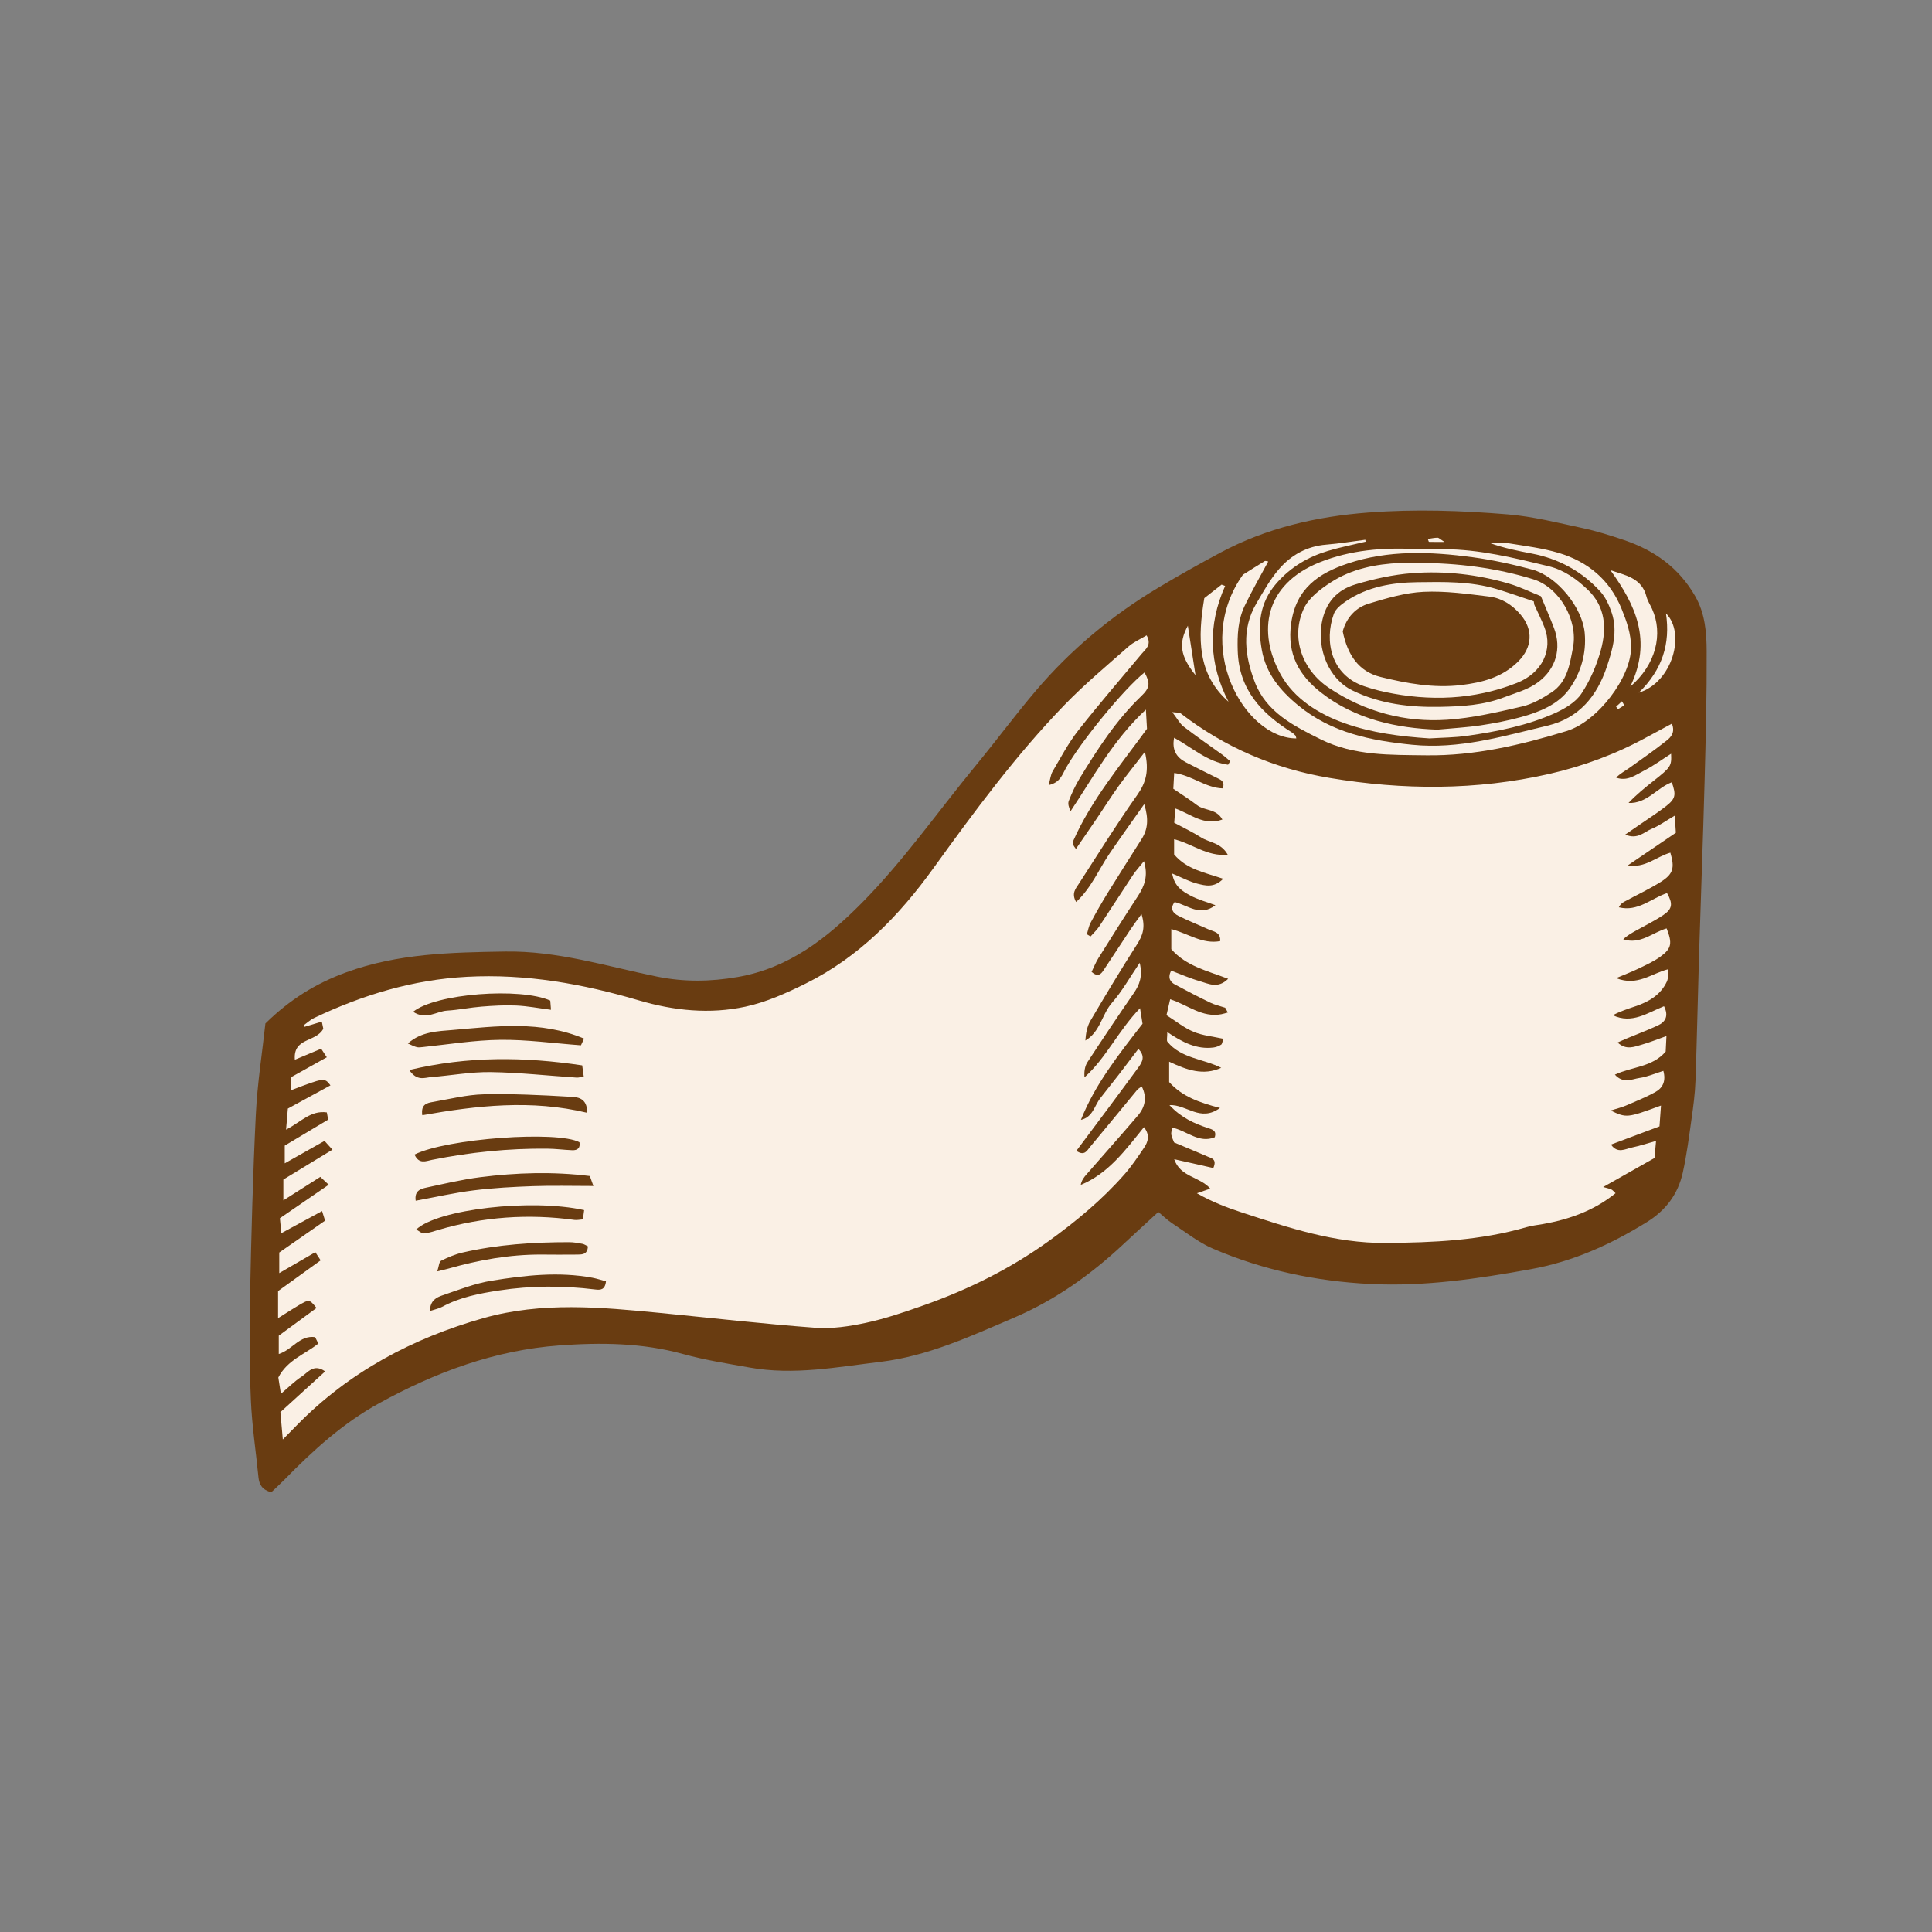 <svg version="1.1" id="svg" xmlns="http://www.w3.org/2000/svg" xmlns:xlink="http://www.w3.org/1999/xlink" x="0px" y="0px"
	 width="200px" height="200px" viewBox="0 0 200 200" enable-background="new 0 0 200 200" xml:space="preserve">
<rect x="0" y="0" width="200" height="200" fill="#808080" stroke="none"/>
<path class="stroke" fill="#693c11"  d="M175.498,61.739c-1.677-2.95-4.226-4.764-7.364-5.827c-1.41-0.477-2.839-0.931-4.291-1.242
	c-2.574-0.552-5.155-1.207-7.768-1.422c-4.791-0.396-9.594-0.56-14.421-0.191c-5.396,0.411-10.529,1.594-15.31,4.146
	c-2.17,1.158-4.316,2.364-6.428,3.625c-4.811,2.874-9.078,6.423-12.705,10.696c-2.112,2.487-4.055,5.116-6.129,7.635
	c-3.934,4.773-7.472,9.868-11.844,14.289c-3.652,3.692-7.571,6.769-12.882,7.692c-2.815,0.49-5.573,0.523-8.358-0.046
	c-5.203-1.061-10.274-2.678-15.717-2.591c-5.584,0.089-11.069,0.194-16.426,2.146c-3.156,1.15-5.846,2.809-8.381,5.3
	c-0.328,3.013-0.83,6.191-0.988,9.385c-0.308,6.239-0.469,12.487-0.6,18.734c-0.076,3.611-0.069,7.23,0.084,10.838
	c0.111,2.679,0.523,5.345,0.786,8.018c0.075,0.762,0.388,1.303,1.327,1.553c0.428-0.409,0.928-0.861,1.399-1.342
	c2.937-3.008,6.048-5.822,9.742-7.859c5.829-3.214,11.999-5.512,18.692-5.999c4.288-0.312,8.578-0.273,12.799,0.892
	c2.26,0.624,4.593,0.991,6.906,1.402c4.544,0.81,9.031-0.05,13.518-0.592c4.907-0.593,9.346-2.651,13.828-4.573
	c4.224-1.81,7.896-4.408,11.234-7.525c1.21-1.129,2.433-2.244,3.708-3.42c0.472,0.391,0.92,0.836,1.438,1.176
	c1.383,0.909,2.708,1.972,4.209,2.619c5.206,2.238,10.688,3.387,16.346,3.664c5.591,0.273,11.073-0.542,16.565-1.534
	c4.385-0.793,8.272-2.562,12.008-4.872c1.98-1.224,3.232-2.909,3.725-5.12c0.408-1.836,0.646-3.712,0.909-5.578
	c0.185-1.298,0.359-2.605,0.405-3.913c0.156-4.348,0.239-8.697,0.371-13.045c0.183-5.959,0.41-11.917,0.57-17.875
	c0.122-4.525,0.239-9.054,0.217-13.58C176.665,65.471,176.509,63.517,175.498,61.739z"/>
<path fill-rule="evenodd" clip-rule="evenodd" fill="#faf0e5" class="fill" d="M118.519,77.837c0.453,1.931,0.123,3.161-0.784,4.443
	c-2.115,2.995-4.057,6.113-6.046,9.196c-0.318,0.493-0.812,1.004-0.286,1.899c1.579-1.469,2.334-3.367,3.449-5.003
	c1.111-1.631,2.266-3.234,3.595-5.125c0.479,1.53,0.378,2.593-0.265,3.609c-1.163,1.843-2.342,3.677-3.485,5.532
	c-0.633,1.024-1.229,2.072-1.798,3.132c-0.195,0.363-0.261,0.795-0.386,1.196c0.127,0.075,0.254,0.15,0.38,0.225
	c0.304-0.346,0.651-0.663,0.903-1.043c1.175-1.764,2.314-3.551,3.487-5.316c0.296-0.446,0.667-0.843,1.139-1.43
	c0.467,1.548,0.039,2.596-0.64,3.633c-1.384,2.11-2.728,4.245-4.066,6.384c-0.291,0.463-0.491,0.983-0.717,1.446
	c0.65,0.549,0.955,0.258,1.236-0.169c0.943-1.438,1.888-2.875,2.842-4.306c0.301-0.451,0.632-0.882,1.088-1.516
	c0.429,1.345,0.138,2.205-0.453,3.126c-1.671,2.604-3.266,5.259-4.836,7.926c-0.346,0.587-0.469,1.306-0.521,2.039
	c1.554-0.897,1.7-2.708,2.767-3.92c1.034-1.174,1.807-2.578,2.859-4.125c0.332,1.401-0.019,2.276-0.623,3.152
	c-1.629,2.358-3.224,4.739-4.79,7.138c-0.273,0.42-0.346,0.973-0.308,1.57c2.254-2.014,3.474-4.798,5.756-7.165
	c0.111,0.698,0.189,1.189,0.258,1.614c-2.479,3.197-4.915,6.26-6.376,9.947c1.237-0.279,1.392-1.463,2.009-2.249
	c0.636-0.809,1.275-1.614,1.905-2.428c0.661-0.856,1.312-1.721,2.032-2.668c0.73,0.747,0.424,1.333,0.015,1.896
	c-0.979,1.343-1.97,2.678-2.962,4.011c-1.148,1.544-2.303,3.084-3.471,4.647c0.834,0.572,1.102-0.025,1.395-0.378
	c1.648-1.971,3.27-3.963,4.907-5.942c0.105-0.126,0.269-0.202,0.466-0.346c0.574,1.142,0.344,2.142-0.409,3.021
	c-1.749,2.044-3.537,4.053-5.307,6.079c-0.265,0.303-0.513,0.621-0.601,1.096c2.873-1.191,4.632-3.614,6.545-5.982
	c0.644,0.82,0.432,1.508,0.007,2.134c-0.643,0.948-1.283,1.91-2.038,2.766c-2.32,2.635-5.003,4.861-7.853,6.912
	c-3.992,2.871-8.341,5.02-12.955,6.646c-1.943,0.685-3.907,1.36-5.915,1.793c-1.719,0.371-3.531,0.646-5.27,0.517
	c-5.366-0.398-10.717-1.015-16.074-1.537c-6.113-0.595-12.252-1.168-18.271,0.537c-7.336,2.078-13.91,5.569-19.307,11.073
	c-0.383,0.391-0.769,0.779-1.47,1.49c-0.102-1.147-0.164-1.854-0.25-2.827c1.457-1.327,2.995-2.726,4.634-4.217
	c-1.193-0.854-1.796,0.127-2.457,0.554c-0.699,0.452-1.297,1.064-2.125,1.761c-0.119-0.755-0.204-1.29-0.267-1.685
	c0.951-1.834,2.761-2.398,4.142-3.515c-0.134-0.267-0.23-0.46-0.332-0.664c-1.604-0.223-2.36,1.314-3.763,1.745
	c0-0.644,0-1.183,0-1.896c1.264-0.926,2.586-1.896,3.909-2.867c-0.746-0.917-0.75-0.924-1.928-0.23
	c-0.621,0.367-1.225,0.764-2.053,1.283c0-1.048,0-1.817,0-2.803c1.408-1.016,2.877-2.076,4.408-3.181
	c-0.178-0.273-0.321-0.495-0.55-0.846c-1.235,0.716-2.401,1.392-3.735,2.166c0-0.728,0-1.309,0-2.131
	c1.477-1.026,3.063-2.131,4.743-3.299c-0.067-0.217-0.146-0.466-0.31-0.992c-1.439,0.781-2.761,1.498-4.22,2.291
	c-0.048-0.504-0.093-0.97-0.147-1.55c1.675-1.15,3.308-2.271,5.053-3.467c-0.326-0.305-0.549-0.514-0.868-0.814
	c-1.239,0.788-2.425,1.542-3.827,2.432c0-0.786,0-1.357,0-2.155c1.603-0.976,3.294-2.005,5.082-3.093
	c-0.296-0.328-0.509-0.563-0.821-0.908c-1.356,0.766-2.676,1.51-4.118,2.323c0-0.66,0-1.151,0-1.835
	c1.438-0.86,2.894-1.731,4.493-2.689c-0.02-0.112-0.075-0.417-0.136-0.749c-1.667-0.238-2.667,0.985-4.219,1.783
	c0.069-0.833,0.118-1.404,0.184-2.179c1.445-0.788,2.926-1.595,4.41-2.404c-0.623-0.815-0.623-0.815-4.118,0.52
	c0.027-0.48,0.051-0.903,0.077-1.384c1.232-0.688,2.41-1.345,3.663-2.044c-0.234-0.357-0.38-0.579-0.583-0.885
	c-0.893,0.373-1.717,0.718-2.724,1.139c-0.192-2.322,2.188-1.777,2.945-3.206c-0.001-0.01-0.064-0.307-0.155-0.739
	c-0.669,0.202-1.225,0.369-1.781,0.537c-0.027-0.056-0.053-0.112-0.079-0.169c0.355-0.252,0.682-0.562,1.068-0.746
	c5.013-2.385,10.201-3.961,15.823-4.261c6.119-0.326,11.988,0.731,17.777,2.437c3.661,1.078,7.355,1.448,11.045,0.655
	c2.152-0.463,4.242-1.402,6.23-2.388c5.523-2.737,9.658-6.989,13.248-11.968c4.223-5.855,8.523-11.685,13.562-16.888
	c2.07-2.138,4.371-4.056,6.605-6.028c0.532-0.471,1.221-0.765,1.884-1.167c0.56,0.994-0.094,1.413-0.512,1.914
	c-2.202,2.643-4.458,5.244-6.578,7.952c-1.018,1.3-1.796,2.789-2.639,4.22c-0.208,0.353-0.241,0.809-0.41,1.417
	c1.195-0.257,1.409-1.095,1.775-1.742c1.566-2.775,5.986-8.186,8.149-9.922c0.598,1.109,0.585,1.568-0.35,2.465
	c-2.594,2.492-4.521,5.476-6.373,8.516c-0.445,0.731-0.804,1.524-1.119,2.322c-0.115,0.292,0.01,0.68,0.189,1.061
	c2.384-3.572,4.383-7.345,7.795-10.514c0.051,0.894,0.082,1.434,0.113,1.985c-2.749,3.782-5.76,7.351-7.652,11.645
	c-0.077,0.178-0.009,0.42,0.296,0.793c0.736-1.073,1.477-2.143,2.206-3.219c0.738-1.092,1.438-2.212,2.208-3.281
	C116.593,80.277,117.452,79.221,118.519,77.837z M43.032,124.299c2.007-0.367,3.988-0.821,5.996-1.072
	c2.04-0.255,4.104-0.365,6.161-0.438c2.028-0.071,4.061-0.016,6.241-0.016c-0.146-0.406-0.252-0.701-0.371-1.032
	c-3.822-0.471-7.594-0.354-11.349,0.122c-1.866,0.236-3.71,0.677-5.553,1.072C43.558,123.065,42.883,123.245,43.032,124.299z
	 M60.462,107.517c-4.496-1.886-9.054-1.288-13.567-0.898c-1.563,0.135-3.271,0.151-4.673,1.402c0.997,0.467,0.994,0.429,1.556,0.37
	c2.674-0.279,5.349-0.72,8.025-0.749c2.725-0.03,5.454,0.354,8.336,0.568C60.158,108.169,60.269,107.931,60.462,107.517z
	 M42.37,110.767c0.799,1.191,1.589,0.784,2.275,0.731c2.053-0.16,4.104-0.547,6.151-0.517c2.968,0.042,5.933,0.375,8.898,0.572
	c0.212,0.015,0.431-0.064,0.735-0.115c-0.052-0.376-0.095-0.683-0.16-1.152C54.306,109.395,48.46,109.31,42.37,110.767z
	 M60.792,115.196c-0.007-1.64-1.099-1.621-1.828-1.664c-2.959-0.173-5.928-0.319-8.889-0.25c-1.754,0.042-3.502,0.485-5.245,0.788
	c-0.599,0.104-1.284,0.222-1.113,1.378C49.342,114.449,54.975,113.802,60.792,115.196z M44.509,135.716
	c0.527-0.176,0.922-0.249,1.258-0.431c1.844-1,3.858-1.386,5.896-1.697c3.303-0.504,6.613-0.511,9.926-0.103
	c0.561,0.069,1.041,0.068,1.141-0.84c-0.462-0.124-0.93-0.283-1.41-0.373c-3.494-0.65-6.977-0.25-10.423,0.305
	c-1.73,0.278-3.405,0.942-5.078,1.513C45.2,134.299,44.522,134.613,44.509,135.716z M60.471,125.27
	c-5.461-1.209-15.151-0.106-17.383,2.009c0.3,0.16,0.564,0.424,0.807,0.405c0.505-0.042,1-0.22,1.493-0.365
	c4.618-1.36,9.311-1.685,14.078-1.033c0.265,0.036,0.543-0.031,0.876-0.055C60.388,125.885,60.425,125.62,60.471,125.27z
	 M42.912,119.52c0.46,1.037,1.194,0.671,1.81,0.547c3.944-0.788,7.924-1.198,11.946-1.156c0.857,0.009,1.713,0.124,2.571,0.159
	c0.557,0.022,0.853-0.239,0.746-0.826C57.728,117.022,46.229,117.852,42.912,119.52z M60.859,129.019
	c-0.183-0.085-0.372-0.222-0.581-0.262c-0.448-0.085-0.905-0.166-1.357-0.167c-3.717-0.003-7.413,0.239-11.044,1.075
	c-0.77,0.177-1.52,0.498-2.227,0.854c-0.198,0.1-0.212,0.565-0.386,1.092c0.602-0.148,0.873-0.205,1.138-0.28
	c3.144-0.895,6.336-1.47,9.616-1.46c1.199,0.004,2.397,0.023,3.596,0.003C60.165,129.864,60.821,129.948,60.859,129.019z
	 M42.765,104.739c1.348,0.885,2.422-0.054,3.514-0.12c1.196-0.073,2.382-0.323,3.578-0.417c1.195-0.094,2.402-0.166,3.598-0.111
	c1.162,0.053,2.315,0.278,3.582,0.44c-0.035-0.467-0.057-0.733-0.073-0.953C53.854,102.196,45.111,102.835,42.765,104.739z"/>
<path fill-rule="evenodd" clip-rule="evenodd" fill="#faf0e5" class="fill" d="M168.511,89.584c1.778,0.316,2.952-0.905,4.403-1.316
	c0.467,1.576,0.306,2.217-1.013,3.041c-1.209,0.755-2.511,1.36-3.768,2.042c-0.217,0.118-0.407,0.279-0.549,0.571
	c1.961,0.496,3.35-0.924,4.986-1.471c0.613,1.083,0.571,1.626-0.369,2.263c-0.896,0.606-1.88,1.082-2.826,1.613
	c-0.467,0.261-0.936,0.519-1.338,0.91c1.776,0.574,3.021-0.707,4.492-1.129c0.601,1.534,0.525,2.075-0.645,2.926
	c-0.684,0.498-1.48,0.85-2.248,1.225c-0.646,0.315-1.324,0.569-2.333,0.997c2.223,0.872,3.61-0.483,5.403-0.925
	c-0.048,0.475,0.012,0.923-0.147,1.268c-0.65,1.401-1.882,2.109-3.282,2.578c-0.783,0.262-1.568,0.52-2.315,0.919
	c1.974,0.934,3.577-0.244,5.296-0.934c0.488,0.957,0.197,1.61-0.652,2.001c-1.09,0.501-2.215,0.925-3.323,1.385
	c-0.239,0.099-0.472,0.211-0.832,0.373c0.905,0.829,1.735,0.435,2.519,0.215c0.802-0.225,1.578-0.545,2.541-0.886
	c-0.037,0.727-0.062,1.221-0.081,1.609c-1.396,1.625-3.475,1.551-5.259,2.387c0.896,0.976,1.773,0.454,2.544,0.344
	c0.815-0.115,1.596-0.464,2.476-0.736c0.287,1.054-0.062,1.761-0.801,2.175c-0.986,0.554-2.049,0.976-3.09,1.425
	c-0.423,0.182-0.879,0.288-1.563,0.507c1.643,0.78,1.694,0.774,5.208-0.515c-0.052,0.734-0.098,1.354-0.155,2.156
	c-1.692,0.634-3.318,1.244-5.021,1.882c0.681,0.98,1.478,0.449,2.188,0.301c0.778-0.162,1.539-0.416,2.476-0.677
	c-0.053,0.59-0.096,1.066-0.159,1.769c-1.582,0.894-3.205,1.811-5.315,3.003c0.396,0.113,0.636,0.154,0.848,0.252
	c0.138,0.063,0.237,0.208,0.433,0.39c-2.246,1.817-4.799,2.709-7.528,3.196c-0.56,0.099-1.133,0.155-1.676,0.313
	c-4.778,1.392-9.675,1.602-14.617,1.638c-5.218,0.039-10.039-1.573-14.885-3.162c-1.562-0.512-3.099-1.102-4.632-1.982
	c0.409-0.143,0.818-0.285,1.383-0.482c-1.099-1.255-3.102-1.178-3.732-3.044c1.51,0.341,2.804,0.634,4.049,0.915
	c0.395-0.919-0.166-1.005-0.561-1.175c-1.154-0.499-2.317-0.978-3.502-1.476c-0.109-0.296-0.245-0.55-0.289-0.818
	c-0.032-0.203,0.051-0.426,0.095-0.717c1.526,0.325,2.766,1.669,4.405,0.998c0.217-0.696-0.255-0.803-0.704-0.952
	c-1.413-0.469-2.757-1.057-3.987-2.376c1.78-0.088,3.18,1.796,5.236,0.296c-2.148-0.561-3.906-1.174-5.266-2.682
	c0-0.592,0-1.247,0-2.11c1.828,0.866,3.54,1.476,5.391,0.635c-1.866-0.949-4.143-0.951-5.57-2.7
	c-0.102-0.125-0.013-0.407-0.013-0.999c1.601,1.085,3.078,1.821,4.798,1.596c0.27-0.036,0.546-0.147,0.777-0.292
	c0.109-0.068,0.121-0.296,0.232-0.609c-1.066-0.236-2.145-0.33-3.095-0.727c-0.979-0.408-1.835-1.111-2.796-1.717
	c0.147-0.642,0.256-1.115,0.38-1.65c1.831,0.593,3.319,1.929,5.289,1.553c0.23-0.044,0.455-0.119,0.684-0.18
	c-0.092-0.166-0.183-0.331-0.274-0.496c-0.515-0.17-1.055-0.288-1.54-0.521c-1.23-0.593-2.445-1.222-3.646-1.872
	c-0.479-0.259-0.796-0.654-0.416-1.45c0.988,0.372,1.958,0.808,2.971,1.095c0.893,0.253,1.868,0.819,2.936-0.245
	c-2.162-0.836-4.333-1.295-5.885-3.066c0-0.605,0-1.261,0-2.08c1.765,0.463,3.222,1.591,5.061,1.246
	c0.06-0.937-0.676-0.978-1.199-1.213c-1.041-0.47-2.107-0.889-3.126-1.402c-0.539-0.272-0.923-0.722-0.392-1.431
	c1.356,0.321,2.643,1.557,4.224,0.327c-0.882-0.331-1.813-0.571-2.631-1.018c-0.77-0.419-1.61-0.891-1.846-2.261
	c1.001,0.415,1.771,0.841,2.597,1.048c0.81,0.202,1.73,0.476,2.686-0.504c-1.938-0.655-3.781-0.973-5.083-2.521
	c0-0.414,0-0.91,0-1.571c1.865,0.453,3.389,1.796,5.557,1.61c-0.701-1.269-1.91-1.254-2.756-1.792
	c-0.863-0.55-1.799-0.99-2.789-1.526c0.035-0.469,0.066-0.892,0.111-1.478c1.621,0.58,2.959,1.838,4.874,1.146
	c-0.613-1.137-1.854-0.899-2.616-1.485c-0.77-0.592-1.598-1.106-2.463-1.698c0.029-0.535,0.057-1.028,0.09-1.637
	c1.846,0.252,3.259,1.547,5.025,1.595c0.26-0.724-0.198-0.887-0.607-1.09c-1.077-0.536-2.159-1.06-3.225-1.619
	c-0.956-0.502-1.445-1.268-1.201-2.536c1.861,1.021,3.467,2.51,5.586,2.796c0.073-0.121,0.146-0.242,0.219-0.363
	c-0.264-0.221-0.516-0.459-0.793-0.661c-1.341-0.973-2.709-1.907-4.019-2.917c-0.405-0.312-0.657-0.821-1.183-1.505
	c0.552,0.064,0.737,0.028,0.838,0.105c4.58,3.542,9.73,5.75,15.443,6.706c7.602,1.273,15.189,1.302,22.714-0.408
	c3.519-0.8,6.923-2.055,10.113-3.805c0.841-0.461,1.688-0.908,2.612-1.405c0.365,0.916-0.106,1.406-0.559,1.763
	c-1.255,0.99-2.565,1.912-3.871,2.838c-0.443,0.315-0.937,0.564-1.34,0.988c1.167,0.42,2.029-0.291,2.914-0.739
	c0.955-0.485,1.827-1.134,2.772-1.735c0.064,1.265-0.032,1.402-1.779,2.781c-0.912,0.72-1.814,1.453-2.628,2.314
	c1.898,0.084,2.931-1.562,4.481-2.143c0.46,1.319,0.398,1.699-0.607,2.484c-0.854,0.669-1.776,1.253-2.67,1.873
	c-0.448,0.311-0.897,0.617-1.544,1.061c1.289,0.55,1.959-0.279,2.719-0.587c0.778-0.316,1.476-0.83,2.407-1.373
	c0.044,0.677,0.075,1.15,0.116,1.77C171.817,87.334,170.164,88.459,168.511,89.584z"/>
<path fill-rule="evenodd" clip-rule="evenodd" fill="#faf0e5" class="fill" d="M147.972,76.439c-3.004-0.199-5.967-0.571-8.791-1.574
	c-2.706-0.96-5.229-2.569-6.588-5.012c-2.461-4.426-1.71-9.357,4.025-11.646c3.172-1.267,6.549-1.548,9.959-1.363
	c0.971,0.053,1.945,0.002,2.918,0.007c3.697,0.022,7.255,0.903,10.812,1.763c1.597,0.386,2.912,1.332,4.08,2.455
	c1.829,1.76,1.944,3.993,1.333,6.22c-0.435,1.58-1.114,3.161-2.017,4.52c-0.588,0.884-1.694,1.542-2.707,2
	c-2.889,1.308-5.992,1.912-9.115,2.361C150.593,76.357,149.276,76.355,147.972,76.439z M148.793,75.532
	c1.727-0.165,3.104-0.235,4.462-0.44c1.415-0.215,2.831-0.484,4.211-0.863c1.896-0.521,3.822-1.297,4.967-2.878
	c1.198-1.656,1.816-3.698,1.613-5.849c-0.242-2.597-2.838-5.836-5.416-6.534c-2.038-0.551-4.12-1.005-6.211-1.287
	c-4.334-0.582-8.704-0.756-12.914,0.659c-2.949,0.992-5.323,2.527-5.843,6.179c-0.458,3.216,0.845,5.408,3.072,7.159
	C140.34,74.508,144.651,75.379,148.793,75.532z"/>
<path fill-rule="evenodd" clip-rule="evenodd" fill="#faf0e5" class="fill" d="M141.37,56.075c-1.302,0.313-2.621,0.569-3.901,0.954
	c-2.059,0.62-3.831,1.656-5.302,3.32c-1.837,2.078-1.982,4.455-1.544,6.932c0.426,2.407,1.868,4.184,3.771,5.745
	c3.462,2.84,7.481,3.633,11.785,4.07c4.886,0.497,9.414-0.89,14.021-1.978c3.267-0.772,5.131-3.068,6.146-6.121
	c0.597-1.795,1.136-3.649,0.503-5.547c-0.263-0.787-0.634-1.615-1.184-2.216c-1.905-2.084-4.289-3.39-7.078-3.927
	c-1.45-0.28-2.898-0.562-4.342-1.088c0.63,0,1.273-0.083,1.887,0.016c1.753,0.284,3.536,0.5,5.228,1.005
	c3.042,0.909,5.314,2.815,6.521,5.822c0.511,1.269,0.965,2.529,0.965,3.968c0,3.066-3.435,7.655-6.677,8.648
	c-4.735,1.449-9.555,2.579-14.51,2.512c-3.687-0.05-7.474,0.068-10.943-1.655c-2.798-1.389-5.641-2.823-6.824-5.937
	c-1.008-2.653-1.402-5.452,0.156-8.11c0.721-1.227,1.422-2.494,2.343-3.562c1.262-1.466,2.9-2.385,4.909-2.547
	c1.352-0.109,2.691-0.332,4.038-0.504C141.349,55.942,141.358,56.008,141.37,56.075z"/>
<path fill-rule="evenodd" clip-rule="evenodd" fill="#faf0e5" class="fill" d="M134.197,76.439c-5.382,0.011-10.777-9.55-5.531-16.944
	c0.714-0.45,1.482-0.939,2.261-1.413c0.068-0.042,0.203,0.022,0.361,0.044c-0.824,1.538-1.696,3.034-2.438,4.591
	c-0.698,1.463-0.774,3.016-0.721,4.662c0.131,4.037,2.462,6.465,5.594,8.435c0.144,0.089,0.266,0.215,0.388,0.335
	C134.145,76.183,134.144,76.252,134.197,76.439z"/>
<path fill-rule="evenodd" clip-rule="evenodd" fill="#faf0e5" class="fill" d="M166.712,59.028c1.549,0.53,3.235,0.782,3.735,2.741
	c0.112,0.437,0.379,0.833,0.568,1.25c1.182,2.592,0.414,5.786-2.253,8.06C171.071,66.285,169.295,62.608,166.712,59.028z"/>
<path fill-rule="evenodd" clip-rule="evenodd" fill="#faf0e5" class="fill" d="M127.177,72.646c-3.247-2.875-3.199-6.599-2.508-10.727
	c0.491-0.385,1.141-0.893,1.788-1.4c0.122,0.046,0.245,0.092,0.368,0.139C124.993,64.752,125.15,68.725,127.177,72.646z"/>
<path fill-rule="evenodd" clip-rule="evenodd" fill="#faf0e5" class="fill" d="M169.649,71.706c2.43-2.374,3.284-5.069,2.81-8.209
	C174.52,65.526,173.163,70.625,169.649,71.706z"/>
<path fill-rule="evenodd" clip-rule="evenodd" fill="#faf0e5" class="fill" d="M123.759,69.895c-1.598-1.983-1.771-3.309-0.794-5.122
	C123.221,66.419,123.465,67.993,123.759,69.895z"/>
<path fill-rule="evenodd" clip-rule="evenodd" fill="#faf0e5" class="fill" d="M147.809,55.79c0.348-0.048,0.677-0.123,1.006-0.125
	c0.135-0.001,0.27,0.154,0.718,0.436c-0.756,0-1.18,0.005-1.604-0.01C147.894,56.088,147.865,55.938,147.809,55.79z"/>
<path fill-rule="evenodd" clip-rule="evenodd" fill="#faf0e5" class="fill" d="M168.142,73.012c-0.214,0.133-0.428,0.266-0.644,0.398
	c-0.068-0.084-0.138-0.168-0.205-0.252c0.203-0.188,0.408-0.375,0.612-0.562C167.984,72.735,168.063,72.873,168.142,73.012z"/>
<path fill-rule="evenodd" clip-rule="evenodd" fill="#faf0e5" class="fill" d="M146.853,58.272c4.031,0.014,8.005,0.501,11.862,1.69
	c2.719,0.838,4.661,4.258,4.123,7.051c-0.336,1.745-0.58,3.577-2.216,4.655c-0.938,0.619-1.975,1.219-3.051,1.466
	c-2.559,0.589-5.15,1.201-7.757,1.373c-4.392,0.292-8.509-0.812-12.219-3.282c-2.808-1.869-4.027-5.25-2.606-8.263
	c0.518-1.096,1.712-1.986,2.785-2.682c2.157-1.398,4.639-1.889,7.189-2.004C145.592,58.249,146.224,58.272,146.853,58.272z
	 M159.513,61.72c-1.08-0.432-2.159-0.969-3.299-1.302c-3.27-0.956-6.637-1.343-10.021-1.085c-1.974,0.15-3.957,0.589-5.858,1.157
	c-1.907,0.569-3.117,1.854-3.506,4.001c-0.486,2.69,0.697,5.772,3.164,6.98c2.876,1.41,6.001,1.769,9.152,1.701
	c2.212-0.047,4.41-0.163,6.562-0.99c1.223-0.47,2.486-0.782,3.55-1.585c1.81-1.367,2.42-3.464,1.606-5.598
	C160.478,63.987,160.04,62.995,159.513,61.72z"/>
<path fill-rule="evenodd" clip-rule="evenodd" fill="#faf0e5" class="fill" d="M158.832,62.603c0.353,0.78,0.742,1.545,1.052,2.342
	c0.909,2.343-0.261,4.731-2.854,5.752c-4.455,1.755-9.033,1.924-13.68,0.932c-0.726-0.155-1.444-0.358-2.147-0.597
	c-3.421-1.162-4.136-4.678-3.123-7.484c0.191-0.528,0.773-0.978,1.273-1.318c2.222-1.505,4.787-1.928,7.372-1.962
	c2.738-0.038,5.51-0.098,8.185,0.703c1.299,0.389,2.577,0.849,3.863,1.276C158.793,62.366,158.812,62.484,158.832,62.603z
	 M138.998,65.357c0.494,2.413,1.629,4.164,3.93,4.726c2.721,0.664,5.491,1.174,8.322,0.835c2.186-0.262,4.265-0.793,5.907-2.434
	c1.473-1.472,1.595-3.298,0.235-4.881c-0.852-0.992-1.939-1.688-3.21-1.843c-2.26-0.277-4.552-0.602-6.812-0.495
	c-1.905,0.091-3.816,0.658-5.664,1.216C140.343,62.892,139.396,63.919,138.998,65.357z"/>
</svg>
